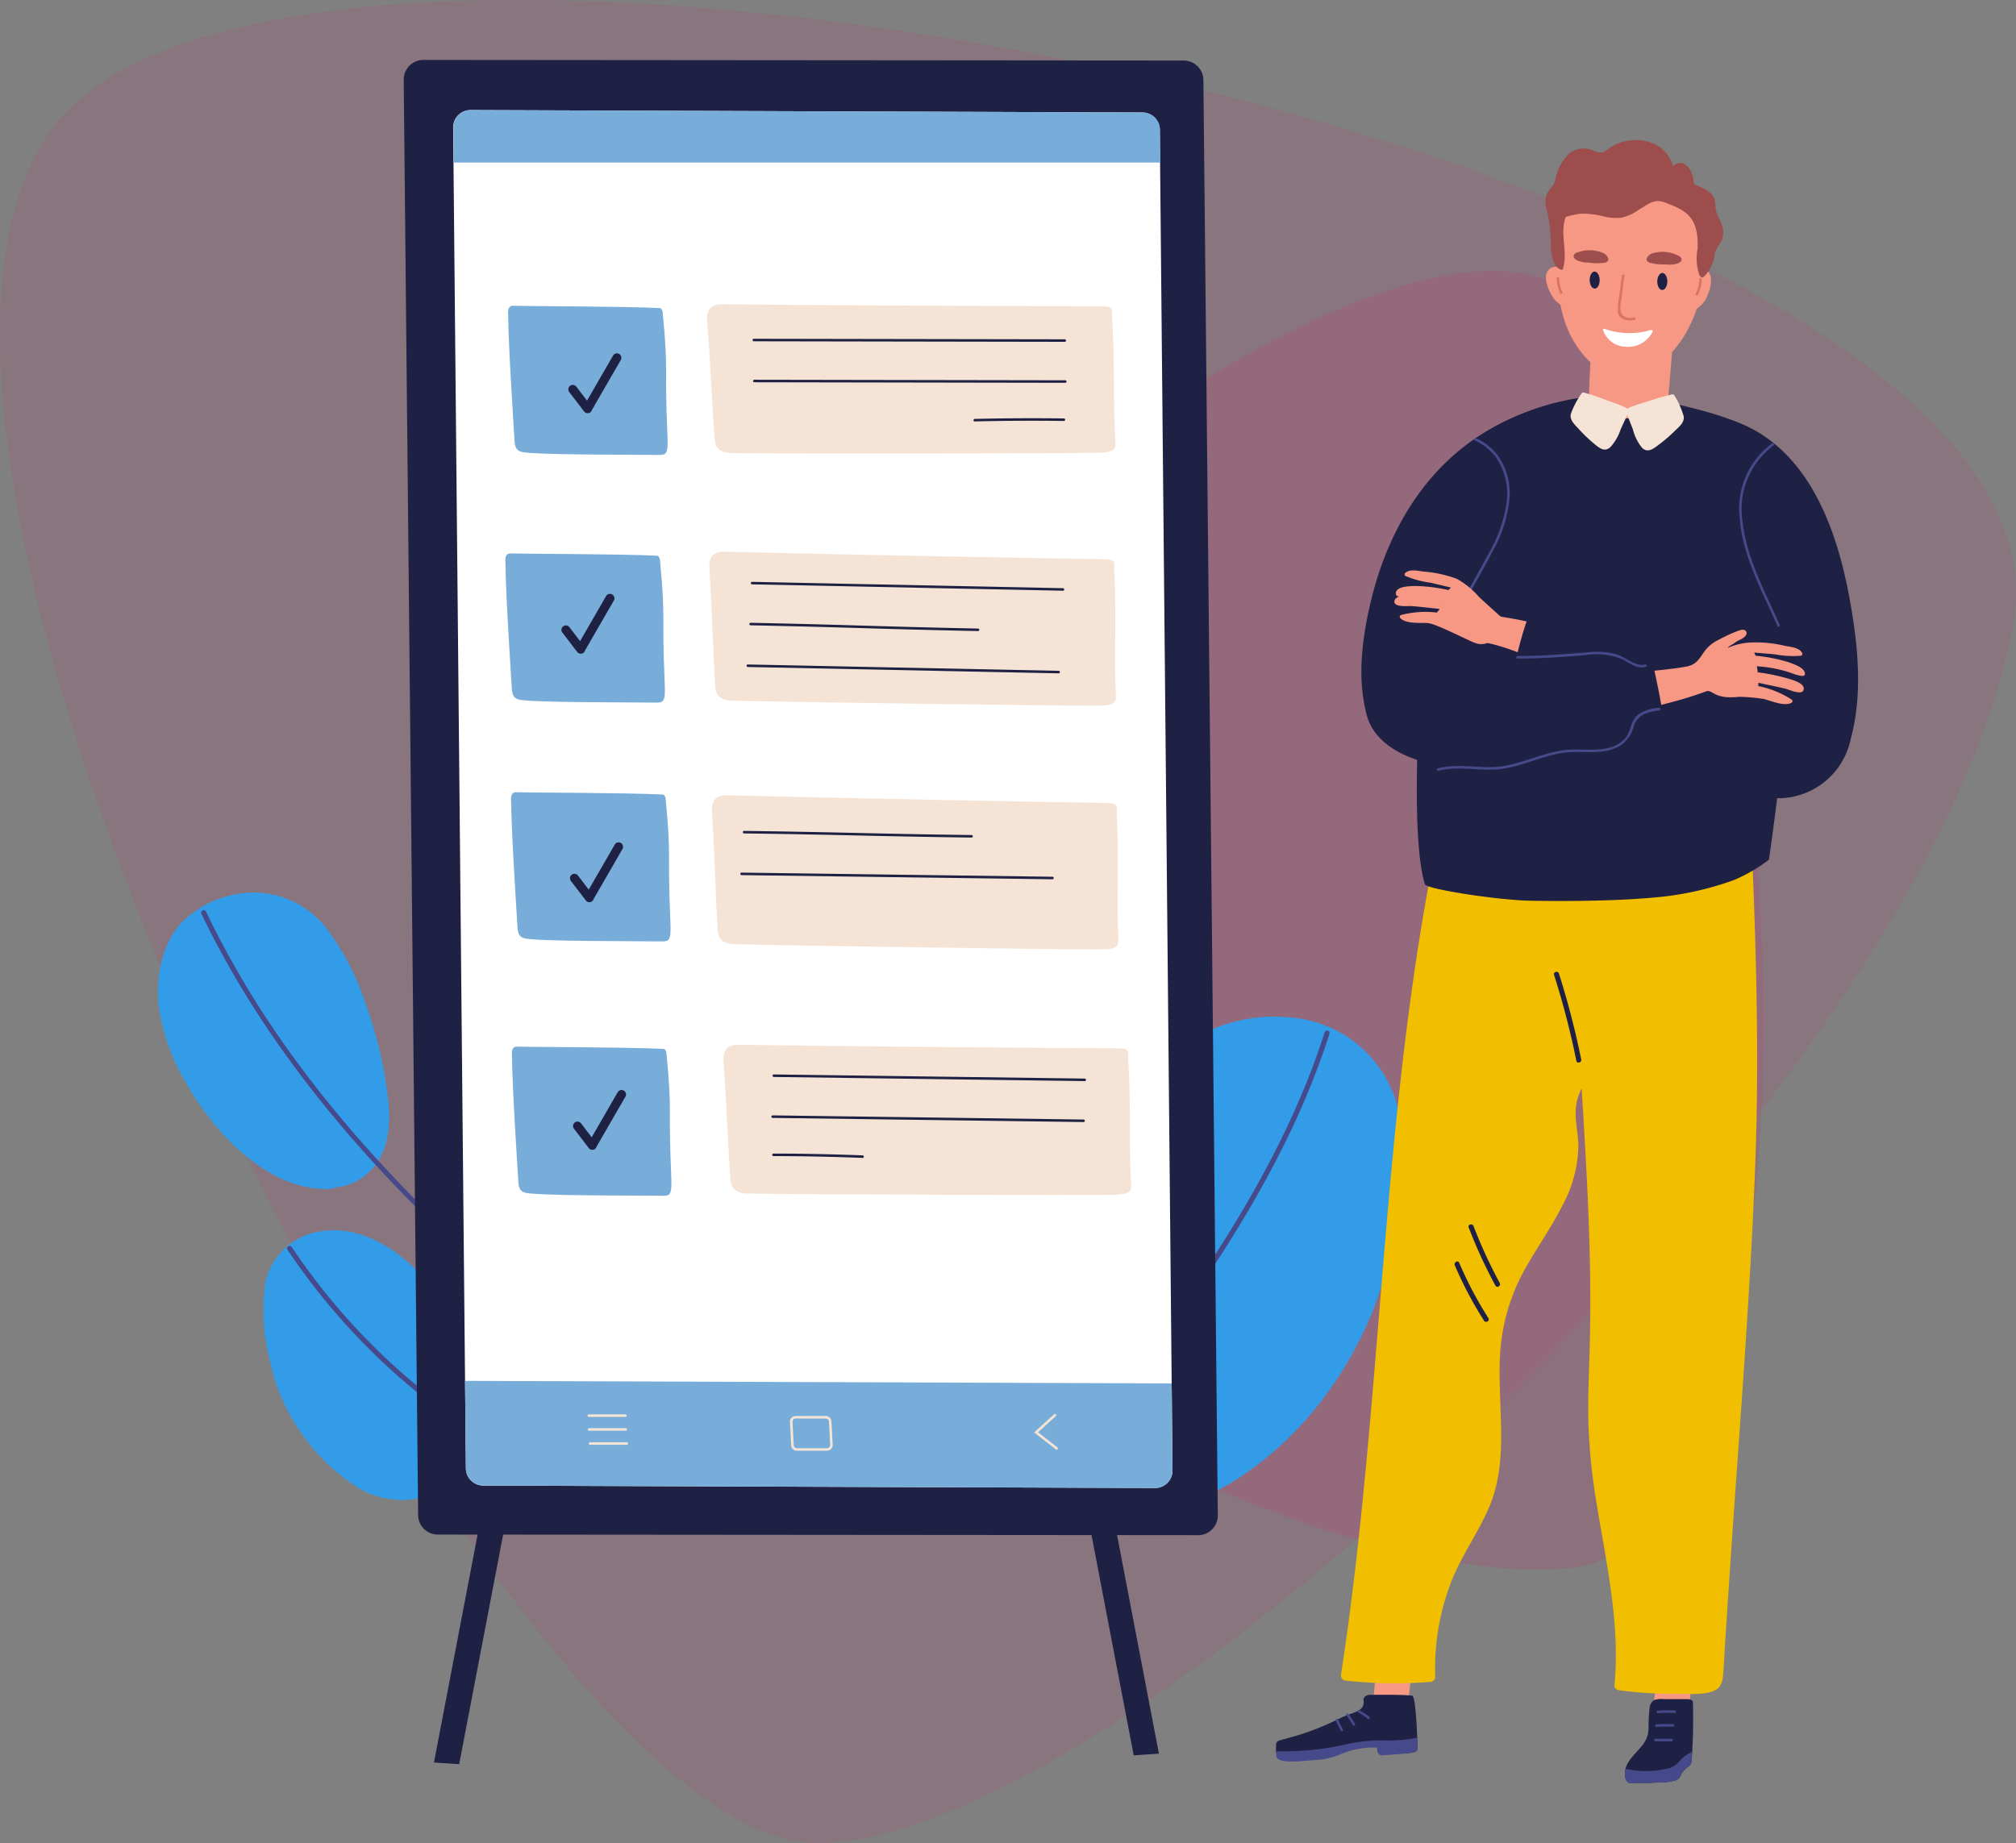 <svg xmlns="http://www.w3.org/2000/svg" width="207.234" height="189.509" viewBox="0 0 207.234 189.509">
  <rect x="0" y="0" width="207.234" height="189.509" fill="#808080" stroke="none"/>
  <g id="Grupo_58695" data-name="Grupo 58695" transform="translate(-437.693 -2110.315)">
    <g id="Grupo_57982" data-name="Grupo 57982" transform="translate(416.977 2110.315)">
      <g id="Grupo_57983" data-name="Grupo 57983" transform="translate(0 0)">
        <path id="Trazado_100598" data-name="Trazado 100598" d="M123.468,0c32.157.283,105.341,144.661,77.62,177.259S-7.646,172.151.251,125.582,91.312-.281,123.468,0Z" transform="translate(227.95 189.509) rotate(180)" fill="#bf3976" opacity="0.15" style="isolation: isolate"/>
        <path id="Trazado_100598-2" data-name="Trazado 100598" d="M78.622,0C99.1.181,145.7,92.118,128.049,112.876S-4.869,109.623.16,79.968,58.145-.179,78.622,0Z" transform="matrix(-0.259, -0.966, 0.966, -0.259, 104.871, 182.105)" fill="#bf3976" opacity="0.2" style="isolation: isolate"/>
      </g>
    </g>
    <g id="Grupo_58776" data-name="Grupo 58776" transform="translate(-854.984 733.701)">
      <path id="Trazado_113675" data-name="Trazado 113675" d="M1681.874,1770.872a12.36,12.36,0,0,0-11.15-9.413c-5.73-.6-10.792,2.091-14.892,5.457a21.138,21.138,0,0,0-5.679,7.125c-2.773,2.145-4.574,5.335-6.045,8.229-2.541,5-4.233,10.417-3.3,15.908a15.9,15.9,0,0,0,23.78,11.2c8.957-5.453,14.753-15.01,16.609-24.212C1682.122,1780.578,1682.82,1775.456,1681.874,1770.872Z" transform="translate(-245.47 -280.23)" fill="#339ce9"/>
      <path id="Trazado_113676" data-name="Trazado 113676" d="M1351.171,1859.061a20.708,20.708,0,0,0,9.171,13.369,8.778,8.778,0,0,0,13.131-6.182,14.237,14.237,0,0,0-1.822-8.784,13.012,13.012,0,0,0-3.338-4.544,11.669,11.669,0,0,0-3.135-3.934c-2.264-1.859-5.059-3.344-8.223-3.013a6.825,6.825,0,0,0-6.157,5.2A20.37,20.37,0,0,0,1351.171,1859.061Z" transform="translate(-30.819 -342.814)" fill="#339ce9"/>
      <path id="Trazado_113677" data-name="Trazado 113677" d="M1332.516,1733.075a43,43,0,0,0-2.148-9.044,27.2,27.2,0,0,0-3.979-7.879,9.565,9.565,0,0,0-7.226-3.866,10.592,10.592,0,0,0-7.626,2.894c-2.132,2.053-2.871,5.682-2.556,8.645a21.059,21.059,0,0,0,2.746,7.9c2.861,5.12,8.349,11.188,14.718,11.037a1.889,1.889,0,0,0,.7-.146,5.886,5.886,0,0,0,3.625-1.735C1332.79,1738.834,1332.856,1735.747,1332.516,1733.075Z" transform="translate(0 -243.896)" fill="#339ce9"/>
      <path id="Trazado_113678" data-name="Trazado 113678" d="M1366.71,1765.577c-12.49-10.049-24.473-21.1-33.457-34.486a94.312,94.312,0,0,1-6.739-11.763c-.145-.3-.593-.038-.449.262,6.965,14.511,17.766,26.709,29.666,37.382,3.449,3.093,7,6.069,10.611,8.973C1366.6,1766.152,1366.971,1765.787,1366.71,1765.577Z" transform="translate(-12.676 -249.009)" fill="#464a8a"/>
      <path id="Trazado_113679" data-name="Trazado 113679" d="M1391.919,1877.363a66.524,66.524,0,0,1-31.438-25.117c-.185-.277-.635-.017-.449.262a67.12,67.12,0,0,0,31.748,25.356C1392.094,1877.984,1392.229,1877.481,1391.919,1877.363Z" transform="translate(-37.806 -347.403)" fill="#464a8a"/>
      <path id="Trazado_113680" data-name="Trazado 113680" d="M1681.466,1767.069c-2.869,9.021-7.559,17.368-12.8,25.211-4.774,7.146-10.481,13.979-18.322,17.85-.3.148-.037.6.262.449,7.79-3.845,13.5-10.6,18.275-17.688,5.369-7.974,10.161-16.49,13.085-25.684C1682.068,1766.888,1681.567,1766.751,1681.466,1767.069Z" transform="translate(-252.622 -284.311)" fill="#464a8a"/>
      <path id="Trazado_113681" data-name="Trazado 113681" d="M1420.708,1722.883l-2.593-.171,22.432-117.181,2.593.171Z" transform="translate(-80.83 -164.878)" fill="#1f2144"/>
      <path id="Trazado_113682" data-name="Trazado 113682" d="M1631.052,1719.383l2.593-.171-22.432-117.181-2.593.171Z" transform="translate(-221.837 -162.288)" fill="#1f2144"/>
      <path id="Trazado_113683" data-name="Trazado 113683" d="M1877.734,1437.812c.012-1.627-.746-2.307-2.052-3.013-7.042-3.807-13.364-.326-13.407.674-.177,4.066-.524,9.252,1.364,12.926,1.413,2.75,4.18,5.186,7.34,3.832C1874.276,1450.82,1877.669,1446.841,1877.734,1437.812Z" transform="translate(-409.478 -37.219)" fill="#f79884"/>
      <path id="Trazado_113684" data-name="Trazado 113684" d="M1875.075,1484.516c.185.046.368.094.555.132.17.034,1.11.107.2.044.941.065,1.88.173,2.819.261.786.074,1.574.1,2.364.1.348,0,.7-.016,1.044-.017l.4-.023.049-.01a4.466,4.466,0,0,0,.617-.174c-.024-.266-.046-.508-.047-.7l1.108-13.554c0-.516-1.229,1.164-1.664,1.478a12.121,12.121,0,0,1-6.616,2.359.762.762,0,0,0-.217.057c-.37,0-.339.176-.338.653C1875.357,1477.446,1874.958,1481.432,1875.075,1484.516Z" transform="translate(-419.044 -64.914)" fill="#f79884"/>
      <path id="Trazado_113685" data-name="Trazado 113685" d="M1875.776,1521.6a2.3,2.3,0,0,0-.526-.992A4.9,4.9,0,0,1,1875.776,1521.6Z" transform="translate(-419.189 -102.022)" fill="#f79884"/>
      <path id="Trazado_113686" data-name="Trazado 113686" d="M1876.368,1467.406c.007.483-.218.878-.5.882s-.521-.384-.528-.867.219-.878.5-.882S1876.36,1466.923,1876.368,1467.406Z" transform="translate(-419.253 -62)" fill="#1f2144"/>
      <path id="Trazado_113687" data-name="Trazado 113687" d="M1903.13,1467.963c-.005.483-.24.872-.526.869s-.511-.4-.506-.88.241-.872.526-.869S1903.136,1467.479,1903.13,1467.963Z" transform="translate(-439.062 -62.402)" fill="#1f2144"/>
      <path id="Trazado_113688" data-name="Trazado 113688" d="M1901.265,1459.142a1.823,1.823,0,0,0-.276-.135,3.538,3.538,0,0,0-2.616-.137c-.393.2-.777.681-.223.916a4.915,4.915,0,0,0,1.65.186,2.9,2.9,0,0,0,1.284-.1C1901.549,1459.655,1901.567,1459.385,1901.265,1459.142Z" transform="translate(-435.934 -56.175)" fill="#9e4d4d"/>
      <path id="Trazado_113689" data-name="Trazado 113689" d="M1869.323,1459.131a2.9,2.9,0,0,0,1.265.239,4.931,4.931,0,0,0,1.661,0c.577-.173.248-.7-.12-.935a3.538,3.538,0,0,0-2.615-.153,1.8,1.8,0,0,0-.289.1C1868.9,1458.592,1868.885,1458.862,1869.323,1459.131Z" transform="translate(-414.553 -55.759)" fill="#9e4d4d"/>
      <path id="Trazado_113690" data-name="Trazado 113690" d="M1885.552,1489.248a7.73,7.73,0,0,1-4.857-.129c-.055.018-.113.061-.1.121a2.547,2.547,0,0,0,2.394,1.744,2.8,2.8,0,0,0,2.716-1.569C1885.732,1489.328,1885.653,1489.212,1885.552,1489.248Z" transform="translate(-423.144 -78.712)" fill="#fff"/>
      <path id="Trazado_113691" data-name="Trazado 113691" d="M1888.131,1472.079c-.687.17-1.324-.053-1.4-.821a6.28,6.28,0,0,1,.123-1.172q.13-1.148.288-2.292c.023-.166-.237-.179-.26-.014q-.132.964-.246,1.93a8.158,8.158,0,0,0-.169,1.8c.1.81,1.058.985,1.716.822C1888.348,1472.293,1888.293,1472.039,1888.131,1472.079Z" transform="translate(-427.483 -62.832)" fill="#db745e"/>
      <path id="Trazado_113692" data-name="Trazado 113692" d="M1916.077,1465.585c-.641-.613-1.744-.012-1.958.721a.211.211,0,0,0,.185.28,2.7,2.7,0,0,0-.2.893h0a2.212,2.212,0,0,0-.08,1c0,.132.009.264.019.4a.593.593,0,0,0-.019.446c.388.92,1.6-.358,1.819-.764C1916.244,1467.827,1916.8,1466.277,1916.077,1465.585Z" transform="translate(-447.862 -61.107)" fill="#f79884"/>
      <path id="Trazado_113693" data-name="Trazado 113693" d="M1858.3,1465c.57-.679,1.732-.2,2.025.5a.21.21,0,0,1-.153.3,2.7,2.7,0,0,1,.295.866h0a2.213,2.213,0,0,1,.188.985c.013.131.021.263.025.4a.6.6,0,0,1,.067.442c-.286.957-1.625-.182-1.891-.562C1858.383,1467.25,1857.661,1465.77,1858.3,1465Z" transform="translate(-406.458 -60.621)" fill="#f79884"/>
      <path id="Trazado_113694" data-name="Trazado 113694" d="M1917.642,1469.245a3.383,3.383,0,0,1-.359,1.47c-.074.149.15.281.225.131a3.692,3.692,0,0,0,.394-1.6A.13.13,0,0,0,1917.642,1469.245Z" transform="translate(-450.291 -63.91)" fill="#db745e"/>
      <path id="Trazado_113695" data-name="Trazado 113695" d="M1862.848,1470.3a3.779,3.779,0,0,1-.33-1.386c-.008-.167-.268-.167-.26,0a4.134,4.134,0,0,0,.365,1.517C1862.692,1470.582,1862.916,1470.45,1862.848,1470.3Z" transform="translate(-409.573 -63.664)" fill="#db745e"/>
      <path id="Trazado_113696" data-name="Trazado 113696" d="M1489.833,1532.379l-1.48-147.508a2.025,2.025,0,0,0-2.014-2.034l-78.22-.062a2.025,2.025,0,0,0-1.969,2.078l1.48,147.508a2.025,2.025,0,0,0,2.014,2.034l78.22.063A2.025,2.025,0,0,0,1489.833,1532.379Z" transform="translate(-71.973)" fill="#1f2144"/>
      <path id="Trazado_113697" data-name="Trazado 113697" d="M1499.66,1542.469l-1.308-137.791a1.788,1.788,0,0,0-1.779-1.8l-69.118-.249a1.788,1.788,0,0,0-1.739,1.834l1.307,137.791a1.788,1.788,0,0,0,1.779,1.8l69.118.249A1.788,1.788,0,0,0,1499.66,1542.469Z" transform="translate(-86.456 -14.698)" fill="#fff"/>
      <path id="Trazado_113698" data-name="Trazado 113698" d="M1793.12,1982.344c-.751.033-.482-.119-1.127.346a.751.751,0,0,0-.223.268.72.72,0,0,0-.853.69c-.288,4.261-1.156,8.464-1.284,12.739a.852.852,0,0,0,.929.948,6.038,6.038,0,0,0,1.767-.437c.272-.073.927-1.657.962-1.92.285-2.148,1.034-9.428,1.117-11.614C1794.429,1982.8,1793.7,1982.319,1793.12,1982.344Z" transform="translate(-355.818 -443.785)" fill="#f79884"/>
      <path id="Trazado_113699" data-name="Trazado 113699" d="M1903.287,1992.677c-.751.033-.482-.119-1.127.346a.749.749,0,0,0-.223.268.72.72,0,0,0-.853.69c-.288,4.261-1.156,8.464-1.283,12.739a.853.853,0,0,0,.929.948,6.053,6.053,0,0,0,1.766-.438c.273-.073.927-1.657.962-1.92.285-2.148,1.034-9.428,1.116-11.615C1904.6,1993.129,1903.866,1992.652,1903.287,1992.677Z" transform="translate(-437.361 -451.434)" fill="#f79884"/>
      <path id="Trazado_113700" data-name="Trazado 113700" d="M1765.251,2029.814c-1.017-.123-3.254-.085-4.366-.089-.491.031-.661.35-.639.514.167,1.273-1,1.187-2.557,1.961a26.218,26.218,0,0,1-4.727,1.842c-1.887.552-1.694.248-1.714,1.457-.014.866,1.927.732,3.5.648q.373-.019.742-.034a7.208,7.208,0,0,0,2.173-.431l.382-.141a8.818,8.818,0,0,1,3.456-.518.149.149,0,0,1,.144.107c.021.129.026.2.042.33a.449.449,0,0,0,.463.388c.508-.018,1.017-.039,1.531-.066.967-.051,1.88-.067,2.027-.311.164-.271.091-.321.085-.595C1765.78,2034.135,1765.622,2029.859,1765.251,2029.814Z" transform="translate(-327.406 -478.854)" fill="#1f2144"/>
      <path id="Trazado_113701" data-name="Trazado 113701" d="M1775.045,2036.736c-.073-.15-.3-.016-.223.134q.251.519.522,1.027c.079.148.3.013.223-.134Q1775.3,2037.255,1775.045,2036.736Zm1.1-.555c-.1-.132-.324,0-.223.134a8.542,8.542,0,0,1,.659,1c.082.146.3.012.223-.134A8.5,8.5,0,0,0,1776.147,2036.182Zm2.132.283a8.548,8.548,0,0,0-1-.673c-.143-.083-.3.125-.154.209a8.507,8.507,0,0,1,1,.673C1778.257,2036.777,1778.411,2036.568,1778.279,2036.464Z" transform="translate(-344.844 -483.332)" fill="#464a8a"/>
      <path id="Trazado_113702" data-name="Trazado 113702" d="M1765.811,2047.495c-.011-.22-.035-.466-.067-.723a16.227,16.227,0,0,1-3.579.258,16.724,16.724,0,0,0-3.494.362,29.315,29.315,0,0,1-7.391.756c0,.112.008.244.01.4.012.866,1.948.674,3.519.543q.372-.031.74-.056a7.2,7.2,0,0,0,2.159-.5l.378-.153a8.817,8.817,0,0,1,3.438-.621.149.149,0,0,1,.147.1c.025.129.032.2.052.329a.449.449,0,0,0,.474.375c.507-.033,1.016-.069,1.529-.112.965-.08,1.877-.123,2.016-.372C1765.9,2047.816,1765.824,2047.768,1765.811,2047.495Z" transform="translate(-327.429 -491.473)" fill="#464a8a"/>
      <path id="Trazado_113703" data-name="Trazado 113703" d="M1777.46,1749.036a46,46,0,0,0,8.659.134.529.529,0,0,0,.52-.516,24.766,24.766,0,0,1,1.635-9.75c1.063-2.74,2.832-5.122,3.96-7.828,2.173-5.212.575-11.154,1.158-16.62a20.44,20.44,0,0,1,2.688-8.112c1.187-2.071,2.569-4.034,3.641-6.169a13.377,13.377,0,0,0,1.635-6.073c-.014-1.548-.516-3.1-.15-4.637a6.131,6.131,0,0,1,.487-1.31c.51,8.33,1.016,16.661.863,25.01-.058,3.191-.254,6.382-.166,9.574a63.758,63.758,0,0,0,.922,8.579c.991,6.03,2.342,12.057,1.752,18.2-.029.306.262.482.52.516a40.506,40.506,0,0,0,5.914.356c1.118-.018,3.449.256,4.315-.669a2.014,2.014,0,0,0,.41-1.249c.114-1.009.134-2.04.2-3.053q.2-3.053.4-6.107c.932-14.231,2.125-28.474,2.691-42.725.578-14.542-.118-29.093-.812-43.619-.031-.656-1.052-.662-1.038-.016q-7.029-.164-14.048.272a.483.483,0,0,0-.308-.088l-6.718.2a45.564,45.564,0,0,0-5.718.22,2.927,2.927,0,0,0-2.5,2.336c-.564,1.848-.9,3.8-1.3,5.693-6.042,28.585-5.7,57.988-10.109,86.8A.529.529,0,0,0,1777.46,1749.036Z" transform="translate(-346.43 -199.624)" fill="#f1bf00"/>
      <path id="Trazado_113704" data-name="Trazado 113704" d="M1890.144,2040.041c.855.02,1.708.006,2.562-.054a5.829,5.829,0,0,0,1.862-.235.807.807,0,0,0,.4-.408,2.19,2.19,0,0,1,.776-.944.851.851,0,0,0,.4-.822,58.727,58.727,0,0,0,.118-5.884c0-.094-.157-.266-.521-.272-.432-.007-2.027-.007-2.459,0a2.386,2.386,0,0,0-.991.09,1.062,1.062,0,0,0-.484.906,15.759,15.759,0,0,0-.1,2.136.127.127,0,0,0-.021.065c-.042,1.579-1.707,2.339-2.266,3.695C1889.159,2038.936,1889.142,2040.239,1890.144,2040.041Z" transform="translate(-429.565 -480.104)" fill="#1f2144"/>
      <path id="Trazado_113705" data-name="Trazado 113705" d="M1900.979,2038.8c-.167,0-.149.255.017.259.384.01,1.288.011,1.672.006.167,0,.15-.262-.017-.259C1902.267,2038.814,1901.363,2038.812,1900.979,2038.8Zm.276-2.892c-.165.019-.165.28,0,.26.4-.047,1.317-.035,1.719-.026.167,0,.165-.256,0-.26C1902.573,2035.875,1901.654,2035.864,1901.255,2035.911Zm-.162,1.413c-.165.02-.165.28,0,.26.4-.047,1.317-.036,1.719-.026.167,0,.165-.256,0-.26C1902.41,2037.288,1901.492,2037.276,1901.093,2037.323Z" transform="translate(-438.147 -483.409)" fill="#464a8a"/>
      <path id="Trazado_113706" data-name="Trazado 113706" d="M1889.331,2054.065h.017a10.063,10.063,0,0,0,4.514-.076c.841-.29.981-.8,1.632-1.281a3.839,3.839,0,0,1,.686-.394c-.014.247-.026.493-.042.74a.852.852,0,0,1-.4.823,2.189,2.189,0,0,0-.776.945.805.805,0,0,1-.4.408,5.829,5.829,0,0,1-1.862.236c-.853.06-1.707.074-2.561.054C1889.274,2055.69,1889.173,2054.73,1889.331,2054.065Z" transform="translate(-429.566 -495.576)" fill="#464a8a"/>
      <path id="Trazado_113707" data-name="Trazado 113707" d="M1818.653,1568.2c2.933.048,5.875.037,8.806-.081q1.658-.067,3.314-.2c1.286-.106,1.984-.183,2.837-.319a31.806,31.806,0,0,0,5.968-1.534,16.487,16.487,0,0,0,3.576-2.084c1-6.77,3.983-31.642,3.548-34.552a18.388,18.388,0,0,0-2.854-7.4c-1.925-2.905-6.15-3.9-10.221-4.9a10.13,10.13,0,0,1-4.865,1.464c-2.213.078-3.968-.4-5.05-2.1a25.586,25.586,0,0,0-8.778,3.008c-3.341,2.044-4.417,4.891-5.674,9.171-1.124,3.827-3.592,30.91-1.47,37.839C1807.938,1567,1815.257,1568.142,1818.653,1568.2Z" transform="translate(-368.64 -98.974)" fill="#1f2144"/>
      <g id="Grupo_58772" data-name="Grupo 58772" transform="translate(1344.902 1407.899)">
        <path id="Trazado_113708" data-name="Trazado 113708" d="M1463.321,1480.722c-.023-.233-.146-.413-.312-.422-3.6-.185-14.2-.191-15.026-.234-.685-.035-.542.811-.541.963.034,3.384.548,11.129.645,12.769.043.729.125,1.094.68,1.276,1.051.346,11.616.291,14.217.328.824.012.905-.294.824-2.167C1463.495,1486,1463.928,1486.958,1463.321,1480.722Z" transform="translate(-1447.429 -1479.911)" fill="#78add9"/>
        <path id="Trazado_113709" data-name="Trazado 113709" d="M1476.49,1498.96a.458.458,0,0,0-.625.167l-2.674,4.632-1.105-1.442a.458.458,0,0,0-.727.557l1.533,2a.458.458,0,0,0,.642.085.453.453,0,0,0,.162-.245l2.962-5.13A.458.458,0,0,0,1476.49,1498.96Z" transform="translate(-1465.072 -1493.851)" fill="#1f2144"/>
        <path id="Trazado_113710" data-name="Trazado 113710" d="M1526.964,1493.452c.069.734.461,1.3,1.76,1.32,6.842.079,34.721.035,37.515-.031,1.852-.043,1.959-.355,1.9-1.212-.252-3.511-.032-8.413-.356-12.718-.058-.769.392-1.162-1.409-1.142-2.187.025-29.252-.087-38.727-.2-1.775-.021-1.472,1.659-1.451,1.932C1526.569,1486.431,1526.732,1490.98,1526.964,1493.452Z" transform="translate(-1505.705 -1479.471)" fill="#f5e4d5"/>
        <path id="Trazado_113711" data-name="Trazado 113711" d="M1576.258,1493.177l-31.962-.055a.13.13,0,0,0,0,.26l31.962.055A.13.13,0,0,0,1576.258,1493.177Zm.056,4.213-31.961-.055a.13.13,0,0,0,0,.26l31.961.055A.13.13,0,0,0,1576.313,1497.39Zm-.142,3.923q-4.582-.062-9.163.049c-.167,0-.175.263-.008.26q4.581-.11,9.164-.048A.13.13,0,0,0,1576.172,1501.313Z" transform="translate(-1519.033 -1489.575)" fill="#1f2144"/>
      </g>
      <g id="Grupo_58773" data-name="Grupo 58773" transform="translate(1345.292 1484.03)">
        <path id="Trazado_113712" data-name="Trazado 113712" d="M1464.821,1773.889c-.023-.233-.146-.413-.312-.422-3.6-.186-14.2-.191-15.026-.234-.685-.035-.542.811-.541.963.034,3.384.548,11.13.645,12.769.043.729.125,1.094.68,1.276,1.051.346,11.617.291,14.217.328.824.012.905-.294.824-2.166C1464.995,1779.172,1465.428,1780.125,1464.821,1773.889Z" transform="translate(-1448.929 -1773.036)" fill="#78add9"/>
        <path id="Trazado_113713" data-name="Trazado 113713" d="M1478.324,1790.46a.458.458,0,0,0-.625.168l-2.674,4.632-1.1-1.442a.458.458,0,0,0-.727.557l1.533,2a.456.456,0,0,0,.8-.16l2.962-5.13A.458.458,0,0,0,1478.324,1790.46Z" transform="translate(-1466.818 -1785.742)" fill="#1f2144"/>
        <path id="Trazado_113714" data-name="Trazado 113714" d="M1533.348,1786.456c.066.734.456,1.306,1.755,1.327,6.842.109,34.721.185,37.515.131,1.852-.035,1.961-.346,1.9-1.2-.236-3.512,0-8.413-.3-12.719-.054-.769.4-1.16-1.4-1.148-2.187.015-29.251-.214-38.725-.365-1.775-.028-1.479,1.653-1.46,1.926C1532.984,1779.434,1533.128,1783.984,1533.348,1786.456Z" transform="translate(-1510.861 -1772.479)" fill="#f5e4d5"/>
        <path id="Trazado_113715" data-name="Trazado 113715" d="M1584.173,1784.665l-31.958-.425a.13.13,0,0,0,0,.26l31.958.425A.13.13,0,0,0,1584.173,1784.665Z" transform="translate(-1525.285 -1781.184)" fill="#1f2144"/>
        <path id="Trazado_113716" data-name="Trazado 113716" d="M1583.715,1800.873l-31.958-.425a.13.13,0,0,0,0,.26l31.958.425A.13.13,0,0,0,1583.715,1800.873Z" transform="translate(-1524.947 -1793.181)" fill="#1f2144"/>
        <path id="Trazado_113717" data-name="Trazado 113717" d="M1561.243,1815.74q-4.579-.179-9.162-.186a.13.13,0,0,0,0,.26q4.582.008,9.162.186C1561.415,1816.006,1561.41,1815.747,1561.243,1815.74Z" transform="translate(-1525.188 -1804.362)" fill="#1f2144"/>
      </g>
      <g id="Grupo_58774" data-name="Grupo 58774" transform="translate(1344.62 1433.338)">
        <path id="Trazado_113718" data-name="Trazado 113718" d="M1462.238,1578.722c-.023-.233-.146-.413-.312-.422-3.6-.185-14.2-.191-15.026-.234-.685-.035-.542.811-.541.963.034,3.384.548,11.13.645,12.769.043.729.125,1.094.679,1.276,1.051.346,11.617.291,14.217.328.824.012.905-.294.824-2.166C1462.411,1584,1462.844,1584.958,1462.238,1578.722Z" transform="translate(-1446.345 -1577.886)" fill="#78add9"/>
        <path id="Trazado_113719" data-name="Trazado 113719" d="M1473.74,1594.127a.458.458,0,0,0-.625.167l-2.674,4.632-1.1-1.442a.458.458,0,0,0-.727.557l1.533,2a.458.458,0,0,0,.642.085.453.453,0,0,0,.162-.245l2.962-5.13A.458.458,0,0,0,1473.74,1594.127Z" transform="translate(-1462.755 -1589.73)" fill="#1f2144"/>
        <path id="Trazado_113720" data-name="Trazado 113720" d="M1527.683,1591.348c.058.735.442,1.311,1.741,1.345,6.84.179,34.717.542,37.511.517,1.852-.016,1.964-.326,1.915-1.184-.2-3.514.09-8.412-.17-12.722-.046-.77.409-1.156-1.393-1.162-2.187-.007-29.248-.515-38.72-.763-1.775-.046-1.5,1.637-1.479,1.911C1527.39,1584.323,1527.487,1588.874,1527.683,1591.348Z" transform="translate(-1506.091 -1577.378)" fill="#f5e4d5"/>
        <path id="Trazado_113721" data-name="Trazado 113721" d="M1574.326,1589.963l-31.955-.653a.13.13,0,0,0,0,.26l31.955.653A.13.13,0,0,0,1574.326,1589.963Zm-32.106,3.817c10.651.218,12.729.374,23.38.592a.13.13,0,0,0,0-.26c-10.652-.218-12.729-.374-23.381-.592A.13.13,0,0,0,1542.22,1593.78Zm31.666,4.679-31.955-.653a.13.13,0,0,0,0,.26l31.955.653A.13.13,0,0,0,1573.886,1598.459Z" transform="translate(-1517.002 -1586.21)" fill="#1f2144"/>
      </g>
      <g id="Grupo_58775" data-name="Grupo 58775" transform="translate(1345.205 1458.07)">
        <path id="Trazado_113722" data-name="Trazado 113722" d="M1464.488,1673.222c-.023-.233-.146-.413-.312-.422-3.6-.185-14.2-.191-15.026-.234-.685-.035-.542.811-.541.963.034,3.384.549,11.129.645,12.769.043.729.125,1.094.679,1.276,1.051.346,11.616.291,14.217.328.824.012.905-.294.824-2.167C1464.661,1678.5,1465.094,1679.458,1464.488,1673.222Z" transform="translate(-1448.595 -1672.565)" fill="#78add9"/>
        <path id="Trazado_113723" data-name="Trazado 113723" d="M1477.157,1692.46a.458.458,0,0,0-.625.168l-2.674,4.632-1.1-1.442a.458.458,0,1,0-.727.557l1.533,2a.455.455,0,0,0,.8-.16l2.962-5.13A.458.458,0,0,0,1477.157,1692.46Z" transform="translate(-1465.868 -1687.245)" fill="#1f2144"/>
        <path id="Trazado_113724" data-name="Trazado 113724" d="M1574.915,1685.043l-31.958-.425a.13.13,0,0,0,0,.26l31.958.425A.13.13,0,0,0,1574.915,1685.043Z" transform="translate(-1518.346 -1681.486)" fill="#1f2144"/>
        <path id="Trazado_113725" data-name="Trazado 113725" d="M1528.683,1687.719c.058.735.442,1.312,1.74,1.346,6.84.183,34.717.562,37.511.539,1.852-.015,1.964-.325,1.916-1.183-.2-3.514.1-8.412-.163-12.722-.046-.77.41-1.156-1.392-1.163-2.186-.008-29.247-.532-38.719-.785-1.775-.047-1.5,1.636-1.48,1.91C1528.395,1680.694,1528.49,1685.245,1528.683,1687.719Z" transform="translate(-1507.421 -1673.442)" fill="#f5e4d5"/>
        <path id="Trazado_113726" data-name="Trazado 113726" d="M1539.716,1688.128c10.653.142,12.732.283,23.384.425a.13.13,0,0,0,0-.26c-10.653-.142-12.731-.284-23.384-.425A.13.13,0,0,0,1539.716,1688.128Zm31.7,4.453-31.958-.425a.13.13,0,0,0,0,.26l31.958.425A.13.13,0,0,0,1571.415,1692.581Z" transform="translate(-1515.756 -1683.892)" fill="#1f2144"/>
      </g>
      <path id="Trazado_113727" data-name="Trazado 113727" d="M1807,1554.521a1.088,1.088,0,0,0-.117-.286c-1.933-5.03-2.5-10.439-3.265-15.736l-2.459-17.048a.639.639,0,0,0-.245-.442c-.168-.213,3.87-1.846,3.531-1.759-12.082,3.118-16.731,13.076-18.42,20.092-.9,3.736-1.494,7.955-.439,11.845,1.011,3.73,5.822,5.14,9.419,5.391,2.735.192,2.419-.241,5.146-.452l3.993-.31c.862-.067,1.972.079,2.656-.536A.779.779,0,0,0,1807,1554.521Z" transform="translate(-352.404 -101.013)" fill="#1f2144"/>
      <path id="Trazado_113728" data-name="Trazado 113728" d="M1892.922,1561.895c.684.615,1.794.469,2.656.536l3.994.31a56.513,56.513,0,0,0,8.256.422,7.623,7.623,0,0,0,7.188-6.063c1.055-3.89,1.06-8.521-.26-15.243-1.479-7.534-4.836-15.89-13.139-17.9a.731.731,0,0,0-.777.261.639.639,0,0,0-.245.442q-1.23,8.524-2.459,17.048a110.019,110.019,0,0,1-5.3,19.144,1.085,1.085,0,0,0-.117.286A.78.78,0,0,0,1892.922,1561.895Z" transform="translate(-432.102 -104.479)" fill="#1f2144"/>
      <path id="Trazado_113729" data-name="Trazado 113729" d="M1879.436,1516.839a8.248,8.248,0,0,0-.989-2.215c-.051-.106-.169-.1-.449-.007-.968.215-1.727.489-2.663.783a12.833,12.833,0,0,0-1.431.486,1.412,1.412,0,0,0-.26.139,1.563,1.563,0,0,0-.237-.138,12.589,12.589,0,0,0-1.395-.551c-.915-.336-1.654-.643-2.605-.9-.273-.106-.391-.117-.449-.013a8.476,8.476,0,0,0-1.14,2.167c-.109.582.36,1.033.774,1.466a15.105,15.105,0,0,0,1.98,1.851c.461.335.844.471,1.3.086a4.943,4.943,0,0,0,1.072-1.839l.583-1.261c.027-.058.065-.125.1-.2.033.069.064.134.086.189l.5,1.285a4.8,4.8,0,0,0,.944,1.885c.426.4.819.286,1.3-.027a15.667,15.667,0,0,0,2.1-1.759C1879,1517.854,1879.5,1517.425,1879.436,1516.839Z" transform="translate(-413.677 -97.388)" fill="#f5e4d5"/>
      <path id="Trazado_113730" data-name="Trazado 113730" d="M1876.133,1423.556c-.1-.592-.508-1.154-.667-1.731-.131-.475-.026-1.008-.265-1.442-.437-.793-1.281-1-2.03-1.358a3.22,3.22,0,0,0-.167-.935,1.857,1.857,0,0,0-.948-1.2.961.961,0,0,0-1.035.318,3.514,3.514,0,0,0-1.843-2.268,4.737,4.737,0,0,0-2.9-.356,4.785,4.785,0,0,0-1.379.487,5.232,5.232,0,0,0-.718.481c-.5.387-.87.232-1.375.017a2.386,2.386,0,0,0-2.486.342,4.975,4.975,0,0,0-1.423,2.807c-.165.541-.647.844-.845,1.365a2.059,2.059,0,0,0-.081,1.155c.163.76.814,1.53,1.635,1.3a9.379,9.379,0,0,1,1.921-.466,8.578,8.578,0,0,1,2.317.267,5.22,5.22,0,0,0,1.894.141,4.933,4.933,0,0,0,1.727-.79c1.36-.822,1.738-1.254,3.166-.591,2.149.779,3.034,1.819,2.913,4.588a5.275,5.275,0,0,0,.191,2.7c.1.166.254.3.39.206a.136.136,0,0,0,.05-.027,3.847,3.847,0,0,0,1.141-2.414c.138-.574.559-.937.758-1.473A2.172,2.172,0,0,0,1876.133,1423.556Z" transform="translate(-406.367 -23.485)" fill="#9e4d4d"/>
      <path id="Trazado_113731" data-name="Trazado 113731" d="M1860.021,1439.782a2.444,2.444,0,0,0-1.622-.082.128.128,0,0,0-.076.011l-.1.016-.057.009c-.02-.055-.036-.11-.058-.166-.06-.154-.311-.087-.25.069a15.547,15.547,0,0,1,.551,4.3c.075.787.16,2.117,1.076,2.388a.132.132,0,0,0,.16-.091c.541-1.7-.323-3.531.256-5.236C1860.031,1440.619,1860.473,1440.107,1860.021,1439.782Z" transform="translate(-406.31 -41.974)" fill="#9e4d4d"/>
      <path id="Trazado_113732" data-name="Trazado 113732" d="M1830.979,1602.222a5.2,5.2,0,0,0,.531,2.161.263.263,0,0,0,.021.513c3.151.525,6.7,2.527,9.762,3.431.129.038-.15-1.293-.1-1.436q.393-1.195.745-2.4a.263.263,0,0,0-.148-.337q-2.787-.709-5.589-1.351a47.072,47.072,0,0,0-5-.809C1831.085,1601.981,1830.991,1602.1,1830.979,1602.222Z" transform="translate(-386.415 -162.259)" fill="#f79884"/>
      <path id="Trazado_113733" data-name="Trazado 113733" d="M1852.412,1597.3c.061-.2.123-.4.187-.6a.664.664,0,0,0-.767-.808,1.663,1.663,0,0,0-1.778-1,.664.664,0,0,0-.966-.2l.04-.142a.65.65,0,0,0-1.253-.345l-.242.722a.684.684,0,0,0-1.131.239,35.026,35.026,0,0,0-2.111,8.094c-.064.464.274.952.8.8l.011,0a.711.711,0,0,0,.8.443,1.785,1.785,0,0,0,1.124-.743.57.57,0,0,0,.81-.065,6.522,6.522,0,0,0,.448-.6.692.692,0,0,0,.719.131.617.617,0,0,0,.65.329.608.608,0,0,0,.364.382c-.054.343-.1.687-.149,1.033-.108.826,1.193.818,1.3,0,.1-.74.22-1.474.363-2.2.028-.087.055-.176.082-.266.435-1.46.806-2.94,1.161-4.421A.62.62,0,0,0,1852.412,1597.3Z" transform="translate(-396.343 -156.163)" fill="#1f2144"/>
      <path id="Trazado_113734" data-name="Trazado 113734" d="M1938.506,1553.191c.067.153.291.021.224-.131-1.5-3.408-3.451-6.932-3.826-10.691a8.153,8.153,0,0,1,3.313-7.834c-.069-.057-.137-.117-.207-.173a8.288,8.288,0,0,0-3.4,7.573C1934.856,1545.9,1936.938,1549.624,1938.506,1553.191Z" transform="translate(-463.112 -112.201)" fill="#464a8a"/>
      <path id="Trazado_113735" data-name="Trazado 113735" d="M1827.844,1533.943a6.024,6.024,0,0,0-2.141-1.6c-.084.057-.164.117-.247.175a5.757,5.757,0,0,1,2.315,1.76,6.717,6.717,0,0,1,1.121,4.87,15.046,15.046,0,0,1-1.9,5.2c-.92,1.723-1.889,3.422-2.837,5.13-.081.146.143.278.224.131,1.059-1.909,2.165-3.8,3.159-5.744a13.294,13.294,0,0,0,1.663-5.327A6.673,6.673,0,0,0,1827.844,1533.943Z" transform="translate(-381.359 -110.703)" fill="#464a8a"/>
      <path id="Trazado_113736" data-name="Trazado 113736" d="M1798.1,1587.918c-.129.7,1.4.5,1.771.532.991.076,1.885.19,2.867.291-.035.108-.23.267-.26.374a9.9,9.9,0,0,0-3.714.258.19.19,0,0,0-.053.32c.565.6,2.034.458,2.794.5.886.052,4.35,1.893,4.925,2.059a1.7,1.7,0,0,0,1.808-.405c.553-.262.95-.935,1.464-1.294a.169.169,0,0,0,.065-.2.176.176,0,0,0-.05-.206q-1.479-1.3-2.922-2.635a8.367,8.367,0,0,0-2.28-1.863,12.573,12.573,0,0,0-3.39-.747c-.572-.061-1.486-.312-1.941.168a.19.19,0,0,0,.065.291,9.964,9.964,0,0,0,2.581.689l2.072.489s-.238.261-.24.265a16.888,16.888,0,0,0-3.446-.421c-.534.02-1.844.018-1.963.674-.132.725,1.169.306,1.552.29a13.6,13.6,0,0,1,3.4.448c-.1.185.024-.241-.063-.052a18.867,18.867,0,0,0-2.9-.455C1799.833,1587.279,1798.225,1587.255,1798.1,1587.918Z" transform="translate(-362.082 -149.518)" fill="#f79884"/>
      <path id="Trazado_113737" data-name="Trazado 113737" d="M1901.015,1613.255a20.6,20.6,0,0,0-3.01-.612q-.037-.31-.086-.62a13.59,13.59,0,0,1,3.368.631c.359.134,1.51.589,1.565.207.1-.66-1.155-1.067-1.657-1.251a16.869,16.869,0,0,0-3.406-.672s-.145-.322-.146-.326l2.121.179a9.958,9.958,0,0,0,2.668.148.19.19,0,0,0,.153-.256c-.282-.6-1.229-.643-1.792-.763a12.586,12.586,0,0,0-3.454-.344,6.519,6.519,0,0,0-2.433.566c.21-.275.487-.323.758-.546.238-.2.545-.278.8-.454.2-.138.474-.365.377-.635-.127-.353-.535-.235-.8-.147a14.315,14.315,0,0,0-2.053.944,3.765,3.765,0,0,0-1.377,1.078c-.463.619-.82,1.385-1.642,1.585a.131.131,0,0,0-.068.043c-2.685.513-5.776.558-8.269,1.071-.132.027.741,1.07.766,1.218q.216,1.239.473,2.469c.026.124.143.264.289.228q2.792-.687,5.568-1.439c.921-.251,2.008-.6,3.1-1l.073.006c.595.061.84.861,3.223.595a20.365,20.365,0,0,1,2.527.23c.737.194,2.088.787,2.812.391a.191.191,0,0,0,.049-.321,9.907,9.907,0,0,0-3.45-1.4c.005-.112.009-.224.008-.337.964.21,1.85.38,2.815.616.361.088,1.752.755,1.849.045C1902.829,1613.711,1901.4,1613.375,1901.015,1613.255Z" transform="translate(-424.644 -166.903)" fill="#f79884"/>
      <path id="Trazado_113738" data-name="Trazado 113738" d="M1884.627,1620.214a80.6,80.6,0,0,0-1.972-10.047v-.007h0c-.014-.054-.027-.109-.042-.163a.6.6,0,0,0-.988-.239c-.021-.066-.04-.132-.061-.2-.234-.737-1.286-.37-1.246.327,0,.072.01.143.014.215a.685.685,0,0,0-1.021.458.6.6,0,0,0-.56.706l.136.787a1.367,1.367,0,0,0-.714.111,1.588,1.588,0,0,0-.857,2.032c.07.174.128.351.193.527.013.035.022.059.03.075s.008.042.015.075a7.921,7.921,0,0,1,.144.971,1.583,1.583,0,0,0,1.59,1.367c.162,1.008.333,2.015.519,3.019.152.818,1.442.661,1.289-.164q-.153-.83-.3-1.661c.016-.006.033-.011.048-.019a.627.627,0,0,0,.438.175c.051.3.1.608.155.912a.7.7,0,0,0,1.034.454.717.717,0,0,0,.813.093c.016.119.035.237.051.356A.65.65,0,0,0,1884.627,1620.214Z" transform="translate(-420.635 -167.562)" fill="#1f2144"/>
      <path id="Trazado_113739" data-name="Trazado 113739" d="M1837.711,1639.177a4.1,4.1,0,0,0-2.183.729c-.769.655-.659,1.785-1.367,2.5-1.63,1.633-4.256.836-6.295,1.131-2.083.3-4,1.264-6.071,1.617-2.261.385-4.565-.346-6.8.24-.161.042-.115.3.047.256,2.235-.586,4.542.148,6.8-.24,2.071-.355,3.989-1.315,6.071-1.617,1.935-.281,4.092.338,5.854-.752a3.309,3.309,0,0,0,1.377-2.025c.424-1.187,1.471-1.431,2.615-1.579C1837.924,1639.411,1837.877,1639.156,1837.711,1639.177Z" transform="translate(-374.513 -189.782)" fill="#464a8a"/>
      <path id="Trazado_113740" data-name="Trazado 113740" d="M1859.537,1618.326c-1.051.261-2.048-.8-3.031-1.073a8.357,8.357,0,0,0-2.908-.166c-2.393.184-4.766.379-7.17.372-.166,0-.19.258-.023.259,2.348.008,4.671-.156,7.008-.356a7.248,7.248,0,0,1,3.636.364c.827.376,1.562,1.1,2.535.856C1859.746,1618.542,1859.7,1618.286,1859.537,1618.326Z" transform="translate(-397.754 -173.395)" fill="#464a8a"/>
      <path id="Trazado_113741" data-name="Trazado 113741" d="M1864.013,1752.649a84.365,84.365,0,0,0-2.288-8.826c-.1-.318-.6-.182-.5.138a84.35,84.35,0,0,1,2.289,8.826C1863.578,1753.115,1864.079,1752.976,1864.013,1752.649Z" transform="translate(-408.797 -267.105)" fill="#1f2144"/>
      <path id="Trazado_113742" data-name="Trazado 113742" d="M1825.389,1864.076a39.418,39.418,0,0,1-3-5.685c-.131-.307-.579-.042-.449.262a39.4,39.4,0,0,0,3,5.685C1825.119,1864.619,1825.569,1864.359,1825.389,1864.076Z" transform="translate(-379.715 -351.938)" fill="#1f2144"/>
      <path id="Trazado_113743" data-name="Trazado 113743" d="M1830.622,1849.607a49.52,49.52,0,0,1-2.692-5.848c-.119-.309-.621-.175-.5.138a50.5,50.5,0,0,0,2.745,5.972C1830.333,1850.164,1830.781,1849.9,1830.622,1849.607Z" transform="translate(-383.78 -341.079)" fill="#1f2144"/>
      <path id="Trazado_113744" data-name="Trazado 113744" d="M1498.436,1404.678a1.788,1.788,0,0,0-1.779-1.8l-69.118-.249a1.788,1.788,0,0,0-1.739,1.834l.034,3.568h72.633Z" transform="translate(-86.518 -14.698)" fill="#78add9"/>
      <path id="Trazado_113745" data-name="Trazado 113745" d="M1430.506,1914.456a1.788,1.788,0,0,0,1.779,1.8l69.118.25a1.788,1.788,0,0,0,1.739-1.835l-.085-8.921-72.636-.262Z" transform="translate(-89.938 -386.896)" fill="#78add9"/>
      <path id="Trazado_113746" data-name="Trazado 113746" d="M1562.776,1922.979h-3.1a.584.584,0,0,1-.583-.553l-.125-2.405a.583.583,0,0,1,.583-.614h3.1a.583.583,0,0,1,.583.553l.125,2.4a.583.583,0,0,1-.583.614Zm-3.221-3.313a.323.323,0,0,0-.323.341l.125,2.405a.324.324,0,0,0,.323.307h3.1a.324.324,0,0,0,.323-.341l-.125-2.4a.324.324,0,0,0-.323-.307Z" transform="translate(-185.088 -397.202)" fill="#f5e4d5"/>
      <path id="Trazado_113747" data-name="Trazado 113747" d="M1657.872,1922.264a.129.129,0,0,1-.08-.027l-2.233-1.743,2.055-1.866a.13.13,0,0,1,.175.192l-1.827,1.658,1.989,1.553a.13.13,0,0,1-.08.232Z" transform="translate(-256.58 -396.6)" fill="#f5e4d5"/>
      <path id="Trazado_113748" data-name="Trazado 113748" d="M1479.017,1919.019h3.768a.13.13,0,1,0,0-.26h-3.768a.13.13,0,0,0,0,.26Zm3.795,1.421a.13.13,0,1,0,0-.26h-3.767a.13.13,0,0,0,0,.26Zm.1,1.188h-3.768a.13.13,0,1,0,0,.26h3.768a.13.13,0,0,0,0-.26Z" transform="translate(-125.811 -396.722)" fill="#f5e4d5"/>
    </g>
  </g>
</svg>
